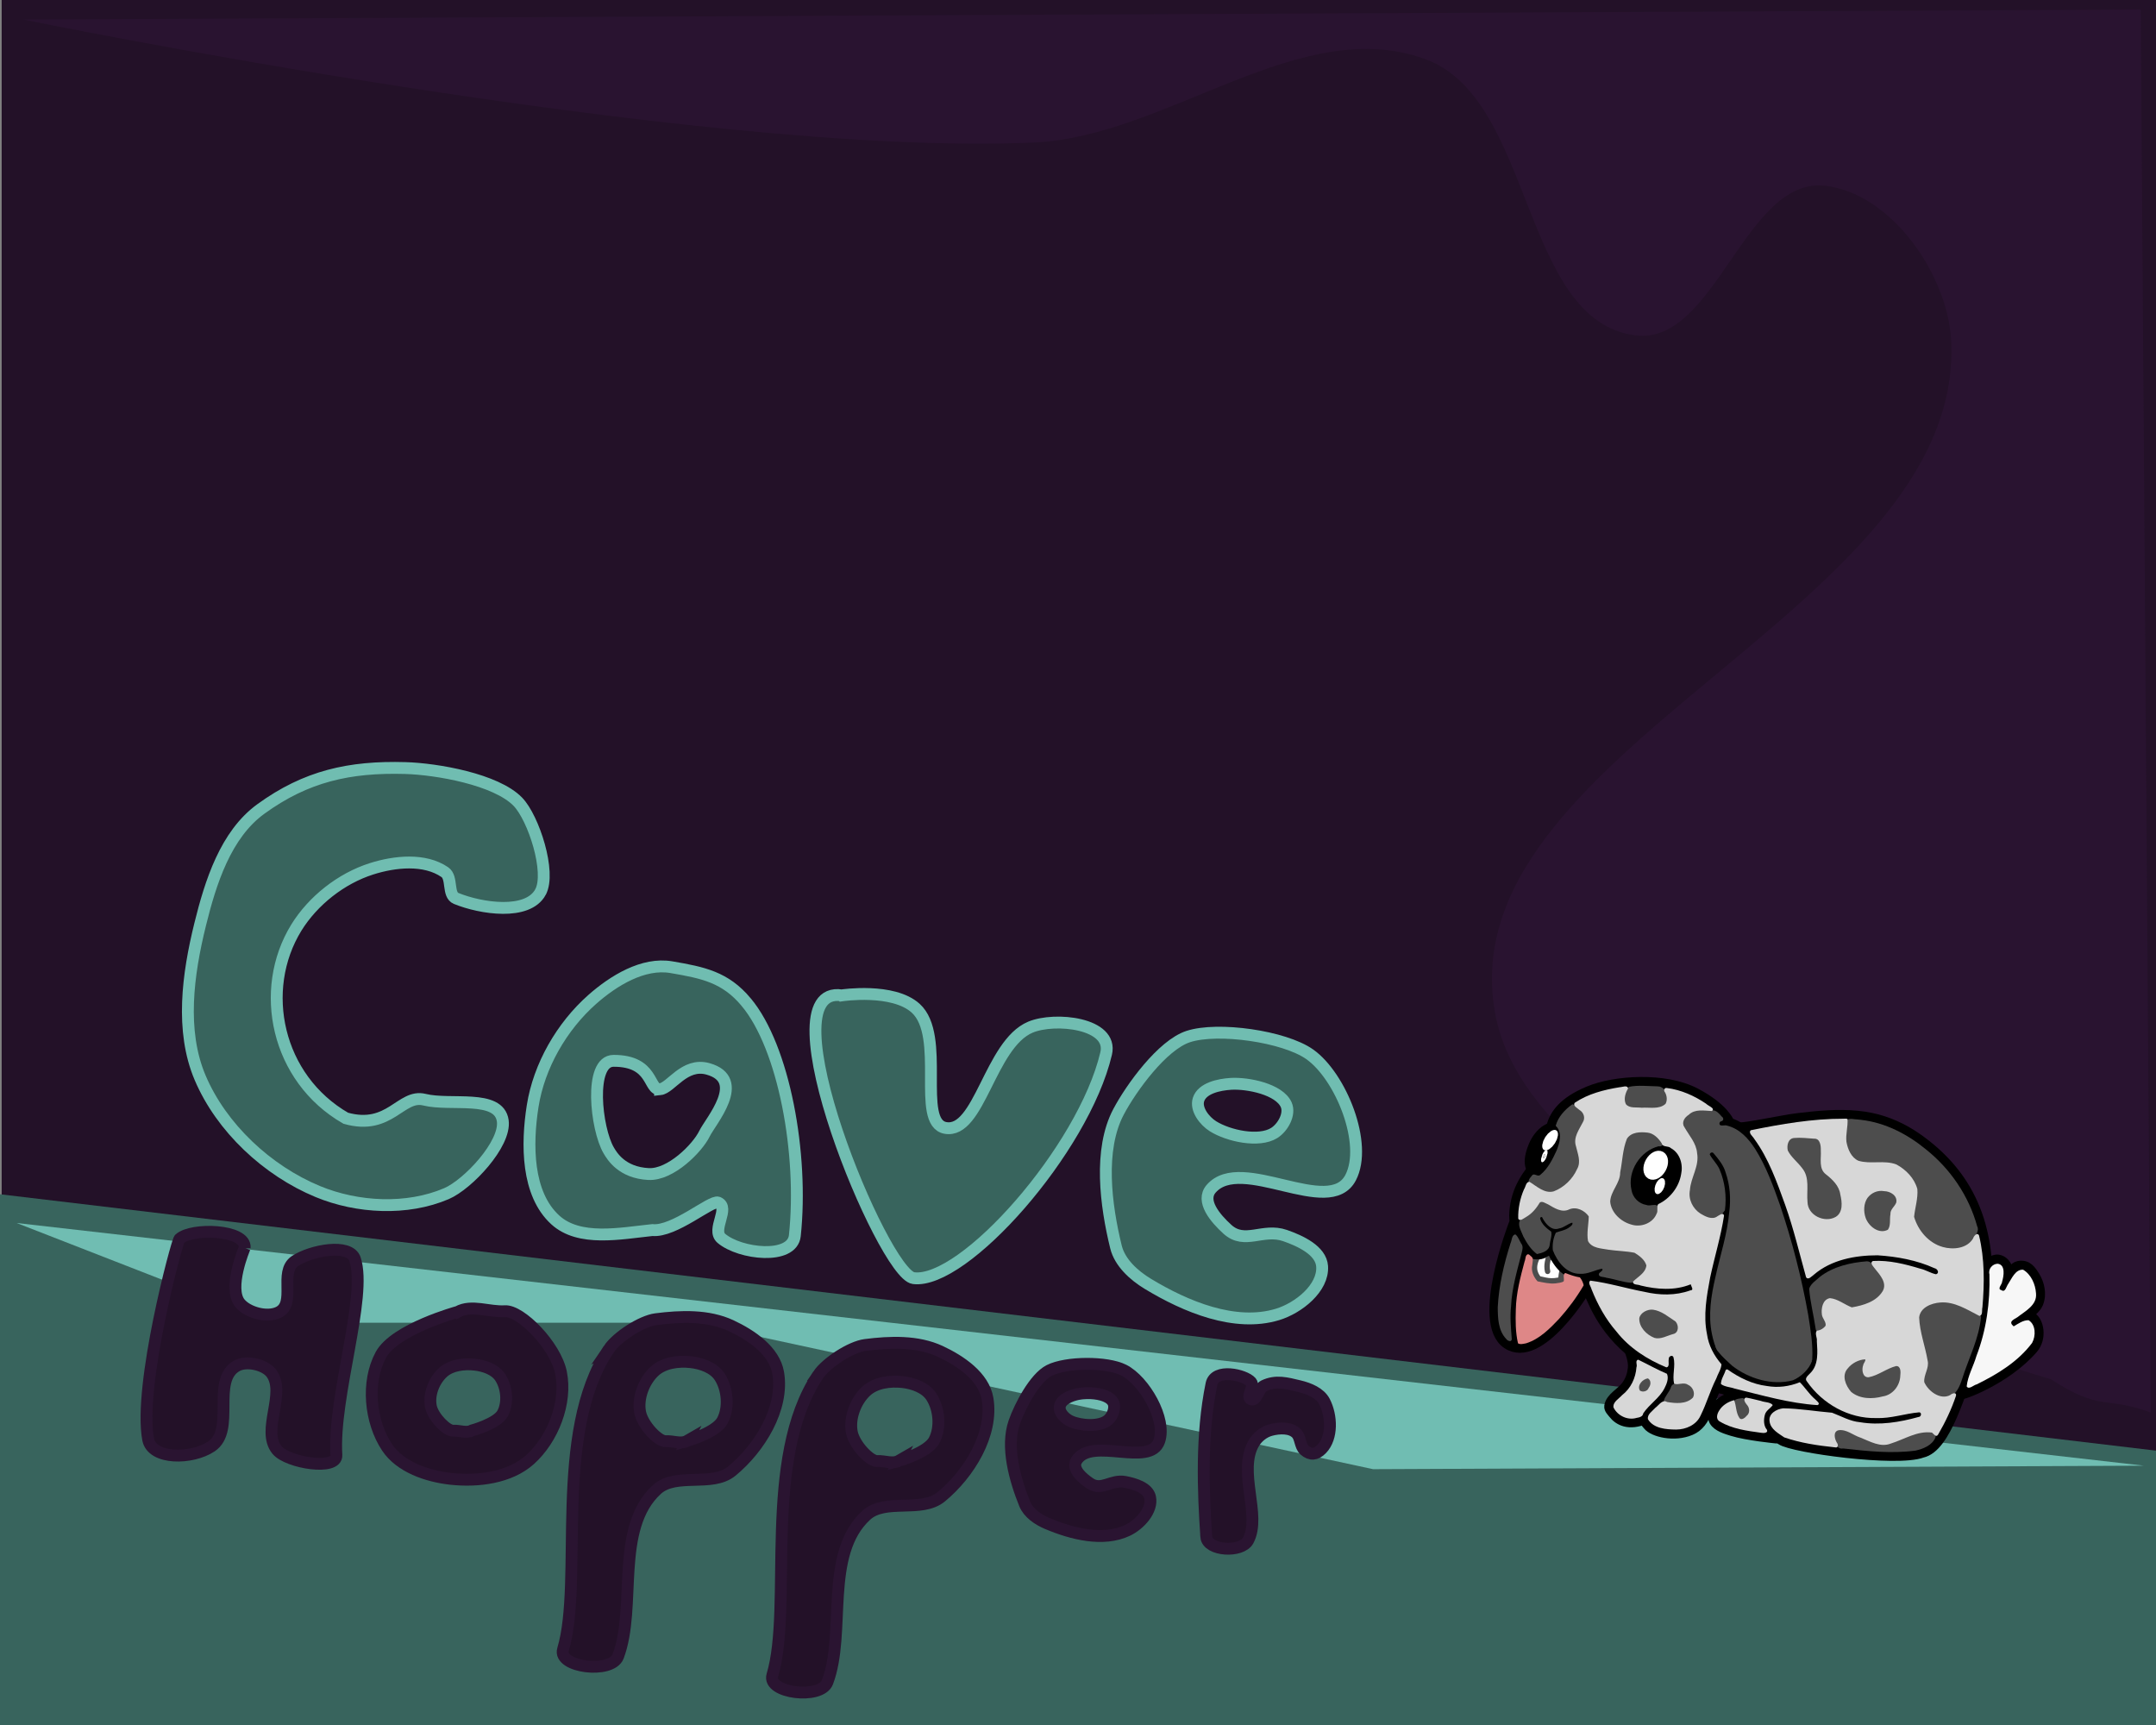 <?xml version="1.0" encoding="UTF-8" standalone="no"?>
<!-- Created with Inkscape (http://www.inkscape.org/) -->

<svg
   xmlns:dc="http://purl.org/dc/elements/1.1/"
   xmlns:cc="http://creativecommons.org/ns#"
   xmlns:rdf="http://www.w3.org/1999/02/22-rdf-syntax-ns#"
   xmlns:svg="http://www.w3.org/2000/svg"
   xmlns="http://www.w3.org/2000/svg"
   xmlns:xlink="http://www.w3.org/1999/xlink"
   xmlns:sodipodi="http://sodipodi.sourceforge.net/DTD/sodipodi-0.dtd"
   xmlns:inkscape="http://www.inkscape.org/namespaces/inkscape"
   width="800"
   height="640"
   id="svg8966"
   version="1.1"
   inkscape:version="0.48.5 r10040"
   sodipodi:docname="titlescreen.svg"
   inkscape:export-filename="/home/rhiannon/caveexplorer/lua-cave-gen/assets/titlescreen.png"
   inkscape:export-xdpi="90"
   inkscape:export-ydpi="90">
  <rect width="100%" height="100%" fill="#808080" stroke="none"/>
  <defs
     id="defs8968">
    <linearGradient
       inkscape:collect="always"
       id="linearGradient9747">
      <stop
         style="stop-color:#d45500;stop-opacity:1;"
         offset="0"
         id="stop9749" />
      <stop
         style="stop-color:#d45500;stop-opacity:0;"
         offset="1"
         id="stop9751" />
    </linearGradient>
    <radialGradient
       inkscape:collect="always"
       xlink:href="#linearGradient9747"
       id="radialGradient9753"
       cx="323.623"
       cy="217.548"
       fx="323.623"
       fy="217.548"
       r="38.407"
       gradientTransform="matrix(0.389,0.015,-0.015,0.386,200.902,128.872)"
       gradientUnits="userSpaceOnUse" />
  </defs>
  <sodipodi:namedview
     id="base"
     pagecolor="#ffffff"
     bordercolor="#666666"
     borderopacity="1.0"
     inkscape:pageopacity="0.0"
     inkscape:pageshadow="2"
     inkscape:zoom="0.81074219"
     inkscape:cx="463.75872"
     inkscape:cy="181.23739"
     inkscape:document-units="px"
     inkscape:current-layer="layer1"
     showgrid="false"
     inkscape:window-width="1278"
     inkscape:window-height="781"
     inkscape:window-x="0"
     inkscape:window-y="17"
     inkscape:window-maximized="0" />
  <g
     inkscape:label="Layer 1"
     inkscape:groupmode="layer"
     id="layer1"
     transform="translate(0,-412.362)">
    <rect
       style="fill:#231128;fill-opacity:1;fill-rule:evenodd;stroke:#000000;stroke-width:0;stroke-linecap:butt;stroke-linejoin:miter;stroke-miterlimit:4;stroke-opacity:1;stroke-dasharray:none"
       id="rect9199"
       width="804.201"
       height="645.088"
       x="0.617"
       y="411.591" />
    <path
       style="fill:#38645d;fill-opacity:1;fill-rule:nonzero;stroke:#72c0b4;stroke-width:0;stroke-linecap:round;stroke-linejoin:miter;stroke-miterlimit:4;stroke-opacity:0.961;stroke-dasharray:none"
       d="m 805.442,951.22 -809.143,-96.208 2.452,204.751 807.917,0 z"
       id="path9711"
       inkscape:connector-curvature="0"
       sodipodi:nodetypes="ccccc" />
    <path
       style="fill:#2a1431;fill-opacity:0.994;fill-rule:nonzero;stroke:#72c0b4;stroke-width:0;stroke-linecap:round;stroke-linejoin:miter;stroke-miterlimit:4;stroke-opacity:0.961;stroke-dasharray:none"
       d="m 8.634,7.246 c 0,0 249.175,51.154 374.965,45.637 49.544,-2.173 99.07,-48.138 145.546,-30.836 40.15,14.947 35.207,96.965 77.707,102.375 29.619,3.771 40.632,-58.821 70.306,-55.505 24.696,2.76 45.799,33.145 46.871,57.972 4.341,100.598 -188.929,151.692 -168.981,250.388 16.244,80.367 205.984,134.445 205.984,134.445 18.651,12.174 20.167,6.11 37.003,12.334 L 794.334,3.546 z"
       id="path9709"
       inkscape:connector-curvature="0"
       transform="translate(0,412.362)"
       sodipodi:nodetypes="csssssssccc" />
    <path
       style="fill:#72c0b4;fill-opacity:0.969;fill-rule:nonzero;stroke:#72c0b4;stroke-width:0;stroke-linecap:round;stroke-linejoin:miter;stroke-miterlimit:4;stroke-opacity:0.961;stroke-dasharray:none"
       d="m 6.167,453.751 789.4,90.041 -286.083,1.295 -251.696,-54.333 -156.647,0 z"
       id="path9715"
       inkscape:connector-curvature="0"
       transform="translate(0,412.362)"
       sodipodi:nodetypes="cccccc" />
    <path
       style="fill:#231128;fill-opacity:1;fill-rule:nonzero;stroke:#2a1431;stroke-width:4.4;stroke-linecap:butt;stroke-linejoin:miter;stroke-miterlimit:4;stroke-opacity:1;stroke-dasharray:none"
       d="m 90.793,875.297 c 0.581,-6.879 -19.716,-7.452 -24.188,-3.289 -0.936,0.871 -15.343,54.529 -11.635,74.38 1.427,7.641 16.304,7.443 23.482,2.603 9.007,-6.073 -0.19,-24.487 9.405,-29.875 3.666,-2.059 10.375,-0.445 12.774,2.653 5.724,7.393 -3.829,21.348 2.173,28.58 3.958,4.77 22.377,7.707 22.014,1.875 -1.353,-21.73 11.513,-58.808 6.906,-72.703 -1.998,-6.028 -16.406,-3.205 -22.232,0.7 -6.113,4.098 0.587,15.806 -6.197,19.058 -4.306,2.064 -11.411,0.027 -14.241,-3.381 -4.664,-5.618 1.74,-20.601 1.74,-20.601 z"
       id="path9823"
       inkscape:connector-curvature="0"
       sodipodi:nodetypes="sssssssssssss" />
    <path
       style="fill:#231128;fill-opacity:1;fill-rule:nonzero;stroke:#2a1431;stroke-width:4.4;stroke-linecap:butt;stroke-linejoin:miter;stroke-miterlimit:4;stroke-opacity:1;stroke-dasharray:none"
       d="m 169.83,899.092 c 0,0 -23.313,6.373 -28.501,15.943 -5.467,10.085 -4.062,24.799 2.313,34.337 4.86,7.271 14.822,10.667 23.514,11.642 10.05,1.127 21.974,-0.343 29.495,-7.104 8.496,-7.637 13.771,-21.079 11.517,-32.278 -2.03,-10.085 -14.977,-23.171 -20.808,-22.79 -5.869,0.384 -12.402,-2.617 -17.529,0.25 z"
       id="path9825"
       inkscape:connector-curvature="0"
       sodipodi:nodetypes="ssssssss" />
    <path
       style="fill:#38645d;fill-opacity:1;fill-rule:nonzero;stroke:#2a1431;stroke-width:4.4;stroke-linecap:butt;stroke-linejoin:miter;stroke-miterlimit:4;stroke-opacity:1;stroke-dasharray:none"
       d="m 175.144,943.077 c 0,0 9.274,-2.504 11.335,-6.275 2.172,-3.973 1.608,-9.774 -0.931,-13.535 -1.936,-2.868 -5.901,-4.209 -9.359,-4.596 -3.999,-0.448 -8.743,0.128 -11.733,2.791 -3.378,3.007 -5.472,8.304 -4.572,12.719 0.811,3.976 5.966,9.138 8.286,8.989 2.335,-0.149 4.935,1.036 6.974,-0.093 z"
       id="path9825-0"
       inkscape:connector-curvature="0"
       sodipodi:nodetypes="ssssssss" />
    <path
       style="fill:#231128;fill-opacity:1;fill-rule:nonzero;stroke:#2a1431;stroke-width:4.4;stroke-linecap:butt;stroke-linejoin:miter;stroke-miterlimit:4;stroke-opacity:1;stroke-dasharray:none"
       d="m 225.886,912.942 c -20.895,31.112 -9.333,85.916 -16.97,111.39 -2.008,6.697 17.954,9.125 20.43,2.591 6.98,-18.423 -1.353,-47.526 14.388,-61.926 7.114,-6.508 20.419,-0.748 27.849,-6.879 10.275,-8.478 19.427,-23.181 17.161,-36.426 -1.405,-8.214 -10.069,-14.028 -17.502,-17.498 -8.471,-3.955 -18.622,-3.575 -27.882,-2.387 -5.365,0.689 -14.417,6.583 -17.475,11.136 z"
       id="path9845"
       inkscape:connector-curvature="0"
       sodipodi:nodetypes="sssssssss" />
    <path
       style="fill:#38645d;fill-opacity:1;fill-rule:nonzero;stroke:#2a1431;stroke-width:4.4;stroke-linecap:butt;stroke-linejoin:miter;stroke-miterlimit:4;stroke-opacity:1;stroke-dasharray:none"
       d="m 255.032,946.927 c 0,0 10.668,-3.031 13.052,-7.547 2.512,-4.759 1.887,-11.69 -1.016,-16.177 -2.214,-3.42 -6.765,-5.009 -10.738,-5.457 -4.594,-0.519 -10.049,0.188 -13.496,3.383 -3.894,3.609 -6.323,9.949 -5.305,15.223 0.916,4.749 6.821,10.9 9.488,10.714 2.684,-0.188 5.668,1.218 8.016,-0.139 z"
       id="path9825-0-8"
       inkscape:connector-curvature="0"
       sodipodi:nodetypes="ssssssss" />
    <path
       style="fill:#231128;fill-opacity:1;fill-rule:nonzero;stroke:#2a1431;stroke-width:4.4;stroke-linecap:butt;stroke-linejoin:miter;stroke-miterlimit:4;stroke-opacity:1;stroke-dasharray:none"
       d="m 303.563,922.508 c -20.895,31.112 -9.333,85.915 -16.97,111.389 -2.008,6.697 17.954,9.125 20.43,2.591 6.98,-18.423 -1.353,-47.526 14.388,-61.926 7.114,-6.508 20.419,-0.748 27.849,-6.879 10.275,-8.478 19.427,-23.181 17.161,-36.426 -1.405,-8.214 -10.069,-14.028 -17.502,-17.498 -8.471,-3.955 -18.622,-3.575 -27.882,-2.387 -5.365,0.689 -14.417,6.583 -17.475,11.136 z"
       id="path9845-4"
       inkscape:connector-curvature="0"
       sodipodi:nodetypes="sssssssss" />
    <path
       style="fill:#38645d;fill-opacity:1;fill-rule:nonzero;stroke:#2a1431;stroke-width:4.4;stroke-linecap:butt;stroke-linejoin:miter;stroke-miterlimit:4;stroke-opacity:1;stroke-dasharray:none"
       d="m 333.581,954.312 c 0,0 10.668,-3.031 13.052,-7.547 2.512,-4.759 1.887,-11.69 -1.016,-16.177 -2.214,-3.42 -6.765,-5.009 -10.738,-5.457 -4.594,-0.519 -10.049,0.188 -13.496,3.383 -3.894,3.609 -6.323,9.949 -5.305,15.223 0.916,4.749 6.821,10.9 9.488,10.714 2.684,-0.188 5.668,1.218 8.016,-0.139 z"
       id="path9825-0-8-6"
       inkscape:connector-curvature="0"
       sodipodi:nodetypes="ssssssss" />
    <path
       style="fill:#231128;fill-opacity:1;fill-rule:nonzero;stroke:#2a1431;stroke-width:4.4;stroke-linecap:butt;stroke-linejoin:miter;stroke-miterlimit:4;stroke-opacity:1;stroke-dasharray:none"
       d="M 403.188 506 C 397.851 506.02 392.505 506.855 389.375 508.438 C 383.883 511.215 378.409 521.813 376.375 527.625 C 373.167 536.792 376.6 549.002 380.25 558 C 381.629 561.4 385.185 563.791 388.562 565.219 C 397.75 569.103 409.366 572.068 418.375 567.781 C 422.845 565.655 427.791 560.341 426.75 555.5 C 425.989 551.962 421.021 550.491 417.469 549.812 C 412.266 548.819 408.83 553.305 404.438 550.344 C 401.397 548.294 397.537 544.881 399.5 541.781 C 405.113 532.917 426.734 544.575 430.156 534.656 C 432.957 526.54 424.618 512.232 416.969 508.344 C 413.842 506.755 408.524 505.98 403.188 506 z M 403.281 516.875 C 406.97 516.803 411.362 517.638 412.906 520.062 C 414.153 522.019 412.944 525.297 411.188 526.812 C 408.101 529.476 401.107 528.982 397.375 527.344 C 395.273 526.421 392.874 524.11 393.25 521.844 C 393.694 519.169 397.286 517.778 399.938 517.219 C 400.875 517.021 402.052 516.899 403.281 516.875 z "
       transform="translate(0,412.362)"
       id="path9886" />
    <path
       style="fill:#231128;fill-opacity:1;fill-rule:nonzero;stroke:#2a1431;stroke-width:4.4;stroke-linecap:butt;stroke-linejoin:miter;stroke-miterlimit:4;stroke-opacity:1;stroke-dasharray:none"
       d="m 447.604,982.6 c 0.475,5.193 13.011,5.902 15.508,1.328 5.068,-9.282 -4.017,-25.646 2.117,-36.137 1.338,-2.288 3.724,-4.177 6.274,-4.862 3.138,-0.842 7.436,-1.067 9.651,1.317 1.455,1.566 1.278,4.737 2.892,6.137 2.239,1.942 4.314,1.692 6.384,-0.435 4.085,-4.198 3.722,-12.381 1.017,-17.581 -1.679,-3.228 -5.75,-4.856 -9.275,-5.702 -4.796,-1.15 -8.705,-2.258 -13.168,-0.146 -2.086,0.987 -2.689,5.865 -4.82,4.986 -1.955,-0.807 1.444,-4.772 0.058,-6.375 -2.342,-2.708 -13.48,-5.238 -14.706,0.704 -3.914,18.978 -3.085,39.815 -1.93,56.765 z"
       id="path9890"
       inkscape:connector-curvature="0"
       sodipodi:nodetypes="cssssssssssssc" />
    <path
       style="fill:#38645d;fill-opacity:1;fill-rule:nonzero;stroke:#70bdb1;stroke-width:4.4;stroke-linecap:butt;stroke-linejoin:miter;stroke-miterlimit:4;stroke-opacity:1;stroke-dasharray:none"
       d="m 200.558,743.327 c 3.968,-7.333 -2.582,-27.496 -8.392,-33.496 -8.084,-8.347 -30.129,-12.177 -41.758,-12.51 -20.748,-0.594 -36.834,3.005 -53.607,15.176 -13.099,9.505 -18.684,27.236 -22.553,42.922 -4.533,18.378 -7.396,39.35 0.009,56.789 7.906,18.617 24.942,34.49 43.674,42.24 14.699,6.081 33.109,7.033 47.721,0.776 7.976,-3.415 22.109,-18.471 20.899,-27.043 -1.405,-9.951 -19.306,-5.387 -29.087,-7.825 -8.74,-2.178 -12.778,11.516 -29.161,6.887 -25.665,-14.742 -32.578,-47.593 -18.34,-70.728 6.202,-10.015 16.612,-18.214 27.859,-21.803 8.657,-2.763 19.774,-3.923 27.251,1.242 2.911,2.011 0.905,8.396 4.182,9.735 9.241,3.777 26.566,6.392 31.304,-2.363 z"
       id="path9892"
       inkscape:connector-curvature="0"
       sodipodi:nodetypes="ssssssssssccssss" />
    <path
       style="fill:#38645d;fill-opacity:1;fill-rule:nonzero;stroke:#70bdb1;stroke-width:4.4;stroke-linecap:butt;stroke-linejoin:miter;stroke-miterlimit:4;stroke-opacity:1;stroke-dasharray:none"
       d="m 276.864,784.146 c -7.733,-9.235 -15.856,-10.905 -27.746,-12.942 -10.429,-1.787 -21.456,4.978 -29.369,11.971 -11.328,10.011 -19.746,24.641 -22.1,39.552 -2.239,14.179 -2.239,32.57 8.405,42.251 8.92,8.113 24.014,5.019 36.015,3.756 8.066,0.819 21.795,-11.147 24.373,-10.214 4.557,1.952 -2.549,10.079 1.227,13.285 6.925,5.88 26.302,8.022 27.259,-0.989 3.212,-30.248 -4.002,-69.877 -18.064,-86.67 z"
       id="path9894"
       inkscape:connector-curvature="0"
       sodipodi:nodetypes="sssssccsss" />
    <path
       style="fill:#231128;fill-opacity:1;fill-rule:nonzero;stroke:#70bdb1;stroke-width:4.4;stroke-linecap:butt;stroke-linejoin:miter;stroke-miterlimit:4;stroke-opacity:1;stroke-dasharray:none"
       d="m 244.908,816.487 c -4.366,0.452 -2.243,-10.577 -17.241,-10.544 -9.255,0.02 -6.495,25.25 -1.803,33.231 1.263,2.149 4.884,8.263 14.78,8.775 8.228,0.426 18.183,-9.667 20.757,-14.978 2.255,-4.652 15.872,-19.961 1.298,-24.041 -8.788,-2.46 -13.761,7.141 -17.791,7.558 z"
       id="path9896"
       inkscape:connector-curvature="0"
       sodipodi:nodetypes="sssssss" />
    <path
       style="fill:#38645d;fill-opacity:1;fill-rule:nonzero;stroke:#70bdb1;stroke-width:4.4;stroke-linecap:butt;stroke-linejoin:miter;stroke-miterlimit:4;stroke-opacity:1;stroke-dasharray:none"
       d="m 312.346,781.659 c -29.239,-4.341 15.393,103.459 26.631,104.909 18.602,2.401 63.057,-47.669 71.465,-83.333 2.665,-11.304 -18.99,-13.604 -28.094,-9.78 -15.061,6.326 -18.919,39.745 -31.578,37.376 -10.877,-2.036 0.319,-34.135 -10.994,-44.398 -8.409,-7.628 -27.43,-4.774 -27.43,-4.774 z"
       id="path9898"
       inkscape:connector-curvature="0"
       sodipodi:nodetypes="sssssss" />
    <path
       style="fill:#38645d;fill-opacity:1;fill-rule:nonzero;stroke:#70bdb1;stroke-width:4.4;stroke-linecap:butt;stroke-linejoin:miter;stroke-miterlimit:4;stroke-opacity:1;stroke-dasharray:none"
       d="m 501.15,849.301 c 6.523,-12.462 -3.623,-37.636 -15.176,-45.785 -9.445,-6.662 -34.1,-10.179 -45.082,-6.572 -9.634,3.165 -21.131,19.005 -25.848,27.921 -7.441,14.063 -4.746,34.688 -0.951,50.141 1.434,5.838 6.665,10.557 11.836,13.687 14.065,8.516 32.322,16.115 48.059,11.359 7.808,-2.36 17.13,-9.767 16.595,-17.857 -0.391,-5.913 -8.111,-9.458 -13.748,-11.417 -8.254,-2.869 -14.937,3.524 -21.395,-2.335 -4.471,-4.056 -9.976,-10.494 -6.027,-15.037 11.294,-12.991 43.766,11.124 51.738,-4.106 z"
       id="path9886-1"
       inkscape:connector-curvature="0"
       sodipodi:nodetypes="ssssssssssss" />
    <path
       style="fill:#231128;fill-opacity:1;fill-rule:nonzero;stroke:#70bdb1;stroke-width:4.4;stroke-linecap:butt;stroke-linejoin:miter;stroke-miterlimit:4;stroke-opacity:1;stroke-dasharray:none"
       d="m 477.248,822.214 c -2.585,-5.733 -14.164,-8.098 -20.474,-7.727 -4.462,0.262 -10.686,1.591 -12.054,5.814 -1.159,3.578 2.187,7.935 5.397,9.938 5.698,3.556 17.014,6.04 22.693,2.476 3.232,-2.028 6.003,-7.031 4.438,-10.502 z"
       id="path9888-4"
       inkscape:connector-curvature="0"
       sodipodi:nodetypes="ssssss" />
    <g
       id="g10118"
       transform="matrix(0.647,0.074,-0.074,0.647,493.658,-163.808)">
      <path
         sodipodi:nodetypes="cssssssc"
         inkscape:connector-curvature="0"
         id="path9922"
         d="m 398.287,1488.358 c 0,0 -3.924,-7.401 -20.578,-13.833 -18.041,-6.968 -46.116,-1.973 -60.202,5.962 -27.074,15.251 -14.733,29.128 -22.133,40.32 -7.247,10.96 -12.191,19.379 -11.712,32.51 0.365,10.003 8.284,23.53 22.09,27.123 23.522,6.121 34.556,4.939 51.735,7.479 13.552,2.004 22.764,0.702 31.477,-4.156"
         style="fill:#ffffff;fill-opacity:0;fill-rule:nonzero;stroke:#000000;stroke-width:6.755;stroke-linecap:butt;stroke-linejoin:miter;stroke-miterlimit:4;stroke-opacity:1;stroke-dasharray:none" />
      <path
         sodipodi:nodetypes="ssss"
         inkscape:connector-curvature="0"
         id="path9924"
         d="m 301.788,1504.756 c 3.752,6.808 -5.817,25.352 -7.941,24.725 -3.753,-1.107 -6.594,-4.563 -3.622,-14.99 2.351,-8.247 9.385,-13.687 11.563,-9.735 z"
         style="fill:#000000;fill-opacity:1;fill-rule:nonzero;stroke:#000000;stroke-width:6.755;stroke-linecap:butt;stroke-linejoin:miter;stroke-miterlimit:4;stroke-opacity:1;stroke-dasharray:none" />
      <path
         inkscape:transform-center-x="4.2740892"
         transform="matrix(0.375,0.183,-0.357,0.732,600.592,656.529)"
         d="m 250.388,1104.543 c 0,2.299 -1.726,4.163 -3.854,4.163 -2.129,0 -3.854,-1.864 -3.854,-4.163 0,-2.299 1.726,-4.163 3.854,-4.163 2.129,0 3.854,1.864 3.854,4.163 z"
         sodipodi:ry="4.1628523"
         sodipodi:rx="3.8544929"
         sodipodi:cy="1104.5435"
         sodipodi:cx="246.53337"
         id="path9926"
         style="fill:#ffffff;fill-opacity:1;fill-rule:nonzero;stroke:#ffffff;stroke-width:7.897;stroke-linecap:butt;stroke-linejoin:miter;stroke-miterlimit:4;stroke-opacity:1;stroke-dasharray:none"
         sodipodi:type="arc" />
      <path
         inkscape:transform-center-y="4.5338237e-05"
         inkscape:transform-center-x="1.0969"
         transform="matrix(0.096,0.071,-0.092,0.282,374.429,1190.586)"
         d="m 250.388,1104.543 c 0,2.299 -1.726,4.163 -3.854,4.163 -2.129,0 -3.854,-1.864 -3.854,-4.163 0,-2.299 1.726,-4.163 3.854,-4.163 2.129,0 3.854,1.864 3.854,4.163 z"
         sodipodi:ry="4.1628523"
         sodipodi:rx="3.8544929"
         sodipodi:cy="1104.5435"
         sodipodi:cx="246.53337"
         id="path9926-1"
         style="fill:#ffffff;fill-opacity:1;fill-rule:nonzero;stroke:#ffffff;stroke-width:16.733;stroke-linecap:butt;stroke-linejoin:miter;stroke-miterlimit:4;stroke-opacity:1;stroke-dasharray:none"
         sodipodi:type="arc" />
      <path
         inkscape:connector-curvature="0"
         id="path9946"
         d="m 372.485,1528.567 c -3.773,8.674 -11.963,13.408 -18.291,10.574 -6.329,-2.834 -8.4,-12.162 -4.627,-20.836 3.773,-8.674 11.963,-13.408 18.291,-10.574 6.329,2.834 8.4,12.162 4.627,20.836 z"
         style="fill:#000000;fill-opacity:1;fill-rule:nonzero;stroke:#000000;stroke-width:4.606;stroke-linecap:butt;stroke-linejoin:miter;stroke-miterlimit:4;stroke-opacity:1" />
      <path
         transform="matrix(0.684,0.295,-0.29,0.695,536.796,674.265)"
         d="m 222.636,1121.195 c 0,4.683 -2.485,8.48 -5.55,8.48 -3.065,0 -5.55,-3.796 -5.55,-8.48 0,-4.683 2.485,-8.48 5.55,-8.48 3.065,0 5.55,3.796 5.55,8.48 z"
         sodipodi:ry="8.4798841"
         sodipodi:rx="5.5504699"
         sodipodi:cy="1121.1949"
         sodipodi:cx="217.08504"
         id="path9949"
         style="fill:#ffffff;fill-opacity:1;fill-rule:nonzero;stroke:#ffffff;stroke-width:6.149;stroke-linecap:butt;stroke-linejoin:miter;stroke-miterlimit:4;stroke-opacity:1;stroke-dasharray:none"
         sodipodi:type="arc" />
      <path
         inkscape:transform-center-y="1.2063564"
         inkscape:transform-center-x="3.7679642"
         transform="matrix(0.374,0.03,-0.141,0.645,427.347,809.255)"
         d="m 250.388,1104.543 c 0,2.299 -1.726,4.163 -3.854,4.163 -2.129,0 -3.854,-1.864 -3.854,-4.163 0,-2.299 1.726,-4.163 3.854,-4.163 2.129,0 3.854,1.864 3.854,4.163 z"
         sodipodi:ry="4.1628523"
         sodipodi:rx="3.8544929"
         sodipodi:cy="1104.5435"
         sodipodi:cx="246.53337"
         id="path9926-1-4"
         style="fill:#ffffff;fill-opacity:1;fill-rule:nonzero;stroke:#ffffff;stroke-width:6.197;stroke-linecap:butt;stroke-linejoin:miter;stroke-miterlimit:4;stroke-opacity:1;stroke-dasharray:none"
         sodipodi:type="arc" />
      <path
         sodipodi:nodetypes="cccccc"
         inkscape:connector-curvature="0"
         id="path9973"
         d="m 298.658,1576.3 c -2.64,6.333 -1.165,10.562 2.293,13.777 3.621,0.205 7.295,1.529 13.759,-1.172 -0.502,-4.519 0.293,-6.54 1.147,-9.673 -3.215,-2.428 -8.525,-0.665 -9.58,-7.411 -1.661,2.306 -4.798,4.494 -7.619,4.48 z"
         style="fill:#ffffff;fill-opacity:1;fill-rule:nonzero;stroke:#4d4d4d;stroke-width:4.606;stroke-linecap:round;stroke-linejoin:miter;stroke-miterlimit:4;stroke-opacity:1;stroke-dasharray:none" />
      <path
         sodipodi:nodetypes="cc"
         inkscape:connector-curvature="0"
         id="path9975"
         d="m 305.584,1574.723 c -0.066,2.513 -1.178,6.116 0.218,9.889"
         style="fill:#ffffff;fill-opacity:1;fill-rule:nonzero;stroke:#4d4d4d;stroke-width:3.07;stroke-linecap:round;stroke-linejoin:miter;stroke-miterlimit:4;stroke-opacity:1;stroke-dasharray:none" />
      <path
         sodipodi:nodetypes="ccc"
         inkscape:connector-curvature="0"
         id="path9969"
         d="m 293.794,1573.846 c 2.152,4.159 7.749,2.546 12.263,-1.564 l 0.436,-10.466"
         style="fill:#ffffff;fill-opacity:0;fill-rule:nonzero;stroke:#000000;stroke-width:4.606;stroke-linecap:round;stroke-linejoin:miter;stroke-miterlimit:4;stroke-opacity:1;stroke-dasharray:none" />
      <path
         sodipodi:nodetypes="cc"
         inkscape:connector-curvature="0"
         id="path9971"
         d="m 306.201,1572.256 c 10.401,18.584 22.316,12.475 29.911,8.017"
         style="fill:#ffffff;fill-opacity:1;fill-rule:nonzero;stroke:#000000;stroke-width:4.606;stroke-linecap:round;stroke-linejoin:miter;stroke-miterlimit:4;stroke-opacity:1;stroke-dasharray:none" />
      <path
         sodipodi:nodetypes="ccc"
         transform="translate(0,412.362)"
         inkscape:connector-curvature="0"
         id="path9977"
         d="m 298.719,1142.589 c 1.392,3.134 3.948,4.68 7.413,6.323 4.282,-0.418 8.397,-2.776 10.03,-5.233"
         style="fill:#ffffff;fill-opacity:1;fill-rule:nonzero;stroke:#000000;stroke-width:4.606;stroke-linecap:round;stroke-linejoin:miter;stroke-miterlimit:4;stroke-opacity:1;stroke-dasharray:none" />
      <path
         sodipodi:nodetypes="csc"
         transform="translate(0,412.362)"
         inkscape:connector-curvature="0"
         id="path9981"
         d="m 283.999,1147.868 c 0,0 -15.116,57.743 3.7,67.531 19.539,10.164 40.532,-36.087 40.532,-36.087"
         style="fill:#ffffff;fill-opacity:0;fill-rule:nonzero;stroke:#000000;stroke-width:6.755;stroke-linecap:round;stroke-linejoin:miter;stroke-miterlimit:4;stroke-opacity:1;stroke-dasharray:none" />
      <path
         sodipodi:nodetypes="cc"
         transform="translate(0,412.362)"
         inkscape:connector-curvature="0"
         id="path9983"
         d="m 291.708,1160.202 c -1.801,16.534 -6.806,29.596 0.617,56.121"
         style="fill:#ffffff;fill-opacity:0;fill-rule:nonzero;stroke:#000000;stroke-width:6.755;stroke-linecap:round;stroke-linejoin:miter;stroke-miterlimit:4;stroke-opacity:1;stroke-dasharray:none" />
      <path
         sodipodi:nodetypes="cssccsscccsccscc"
         inkscape:connector-curvature="0"
         id="path9985"
         transform="translate(0,412.362)"
         d="m 326.179,1172.998 c 5.03,7.337 10.185,22.385 27.665,35.658 15.315,11.629 34.779,14.387 53.75,17.531 24.512,4.063 53.524,8.536 82.75,5.031 -12.037,0.832 -24.356,1.569 -39.824,1.257 -5.527,0.413 -13.972,4.32 -10.411,12.458 1.398,3.196 4.06,4.417 8.933,7.082 6.922,3.787 66.833,5.101 80.364,-1.873 12.954,-4.438 17.668,-36.93 22.876,-58.018 0.008,-0.033 0.023,-0.061 0.031,-0.094 3.626,-10.668 3.943,-22.836 3.344,-34.031 -2.151,-40.159 -17.856,-67.647 -50.031,-84.906 -8.189,-4.393 -17.401,-7.356 -26.656,-8.188 -2.592,-0.233 -5.212,-0.316 -7.812,-0.281 -11.27,0.151 -22.562,2.579 -33.531,5.188 -8.26,1.964 -28.506,8.86 -32.562,9.031"
         style="fill:#ffffff;fill-opacity:0;fill-rule:nonzero;stroke:#000000;stroke-width:6.755;stroke-linecap:round;stroke-linejoin:miter;stroke-miterlimit:4;stroke-opacity:1;stroke-dasharray:none" />
      <path
         sodipodi:nodetypes="cssssssc"
         inkscape:connector-curvature="0"
         id="path9989"
         d="m 381.575,1625.815 c 0,0 0.892,6.965 0.872,11.467 -0.018,3.946 -1.908,7.821 -3.925,11.465 -2.402,4.34 -8.17,7.748 -8.286,12.448 -0.034,1.368 1.538,2.501 2.617,3.603 3.276,3.35 15.198,4.968 23.985,0 8.755,-4.95 7.97,-16.701 10.902,-23.912 1.598,-3.931 4.616,-15.431 4.616,-15.431"
         style="fill:#ffffff;fill-opacity:1;fill-rule:nonzero;stroke:#000000;stroke-width:6.755;stroke-linecap:round;stroke-linejoin:miter;stroke-miterlimit:4;stroke-opacity:1;stroke-dasharray:none" />
      <path
         sodipodi:nodetypes="cssssc"
         inkscape:connector-curvature="0"
         id="path9989-3"
         d="m 357.628,1623.645 c 0,0 3.253,5.731 3.233,10.233 -0.018,3.946 -0.6,6.949 -2.617,10.593 -2.402,4.34 -8.17,7.748 -8.286,12.448 -0.034,1.368 1.538,2.501 2.617,3.603 3.276,3.35 9.092,5.841 17.88,0.872"
         style="fill:#ffffff;fill-opacity:0;fill-rule:nonzero;stroke:#000000;stroke-width:6.755;stroke-linecap:round;stroke-linejoin:miter;stroke-miterlimit:4;stroke-opacity:1;stroke-dasharray:none" />
      <path
         sodipodi:nodetypes="cssssssc"
         inkscape:connector-curvature="0"
         id="path10011"
         d="m 525.094,1641.637 c 0,0 -14.27,5.251 -21.75,6.167 -6.271,0.768 -12.833,0.987 -18.944,-0.617 -7.526,-1.975 -14.698,-5.838 -20.698,-10.793 -4.351,-3.593 -7.98,-8.223 -10.524,-13.259 -4.033,-7.984 -8.442,-17.071 -7.016,-25.902 5.086,-31.488 24.116,-36.902 36.835,-40.087 20.899,-5.234 42.448,2.467 42.448,2.467"
         style="fill:#ffffff;fill-opacity:1;fill-rule:nonzero;stroke:#000000;stroke-width:6.755;stroke-linecap:round;stroke-linejoin:miter;stroke-miterlimit:4;stroke-opacity:1;stroke-dasharray:none" />
      <path
         sodipodi:nodetypes="cssssc"
         inkscape:connector-curvature="0"
         id="path9979"
         d="m 394.677,1489.618 c 1.244,-0.961 8.826,-1.241 17.426,6.673 22.208,20.438 54.016,111.844 50.152,123.157 -8.267,24.199 -48.925,14.537 -57.823,-2.828 -16.21,-31.635 10.321,-72.159 -6.779,-101.644 -1.612,-2.78 -6.375,-7.118 -6.375,-7.118"
         style="fill:#ffffff;fill-opacity:1;fill-rule:nonzero;stroke:#000000;stroke-width:6.755;stroke-linecap:round;stroke-linejoin:miter;stroke-miterlimit:4;stroke-opacity:1;stroke-dasharray:none" />
      <path
         sodipodi:nodetypes="csssc"
         transform="translate(0,412.362)"
         inkscape:connector-curvature="0"
         id="path10014"
         d="m 425.228,1229.275 c -4.493,1.247 -11.434,4.096 -13.711,7.852 -1.308,2.159 -3.062,6.26 -1.324,8.687 2.012,2.809 7.089,3.675 10.484,4.317 8.688,1.643 25.211,1.346 25.211,1.346"
         style="fill:#000000;fill-opacity:0;fill-rule:nonzero;stroke:#000000;stroke-width:6.755;stroke-linecap:round;stroke-linejoin:miter;stroke-miterlimit:4;stroke-opacity:1;stroke-dasharray:none" />
      <path
         sodipodi:nodetypes="csscssscssc"
         inkscape:connector-curvature="0"
         id="path10020"
         d="m 547.592,1626.805 c -0.62,1.407 24.271,-10.769 37.512,-30.064 4.513,-6.576 1.328,-15.47 -2.501,-17.101 -3.828,-1.631 -10.837,4.965 -10.837,4.965 0,0 11.827,-8.354 13.337,-13.791 1.51,-5.436 -0.742,-10.995 -3.334,-14.342 -2.592,-3.347 -4.997,-6.275 -9.447,-4.965 -4.451,1.311 -8.336,14.894 -8.336,14.894 0,0 3.274,-8.732 1.667,-12.688 -0.887,-2.184 -2.886,-4.307 -5.557,-4.413 -2.672,-0.106 -5.557,3.31 -5.557,3.31"
         style="fill:#000000;fill-opacity:0;fill-rule:nonzero;stroke:#000000;stroke-width:6.755;stroke-linecap:round;stroke-linejoin:miter;stroke-miterlimit:4;stroke-opacity:1;stroke-dasharray:none" />
      <path
         transform="translate(0,412.362)"
         inkscape:connector-curvature="0"
         id="path10024"
         d="m 389.554,1070.868 c -0.662,3.868 -1.149,8.064 -0.041,11.87 3.916,2.568 10.052,0.356 13.26,4.388 1.771,2.288 3.604,6.598 0.531,8.735 -1.643,1.552 -4.005,1.139 -5.914,1.785 -0.333,1.948 2.075,3.307 2.639,5.082 7.166,13.259 5.919,28.926 4.165,43.375 -1.576,15.407 -4.946,31.164 -1.68,46.569 1.54,7.018 4.57,14.082 10.684,18.275 9.565,6.91 22.283,10.481 33.906,7.386 6.344,-1.778 12.586,-6.778 13.382,-13.641 -1.087,-13.153 -5.518,-25.744 -9.49,-38.257 -8.352,-23.99 -17.635,-47.94 -31.244,-69.484 -4.87,-7.36 -10.841,-15.343 -19.815,-17.607 -2.189,-0.613 -5.169,0.557 -6.923,-1.077 -1.017,-1.532 1.103,-2.468 1.336,-3.707 -1.046,-1.67 -3.06,-2.741 -4.593,-3.884 l -0.204,0.191 z"
         style="fill:#000000;fill-opacity:0;fill-rule:nonzero;stroke:#502d16;stroke-width:0;stroke-linecap:round;stroke-linejoin:miter;stroke-miterlimit:4;stroke-opacity:1;stroke-dasharray:none" />
      <path
         transform="translate(0,412.362)"
         inkscape:connector-curvature="0"
         id="path10034"
         d="m 383.038,1070.237 c -4.202,0.054 -8.113,2.775 -10.18,6.33 -1.184,1.906 -0.752,4.307 0.566,6.017 1.703,3.085 5.01,4.735 6.732,7.781 2.042,4.167 3.131,8.919 2.589,13.56 -0.55,3.004 -1.771,5.86 -2.413,8.831 -0.066,4.547 -0.292,9.637 2.753,13.389 3.013,3.595 7.638,6.188 12.408,5.928 3.286,-0.216 5.296,-3.282 6.733,-5.873 0.138,-7.966 -1.801,-16.065 -5.786,-23.004 -1.716,-2.852 -4.513,-4.889 -6.385,-7.563 -0.146,-1.144 1.388,-1.852 2.126,-0.92 3.113,2.935 6.364,6.033 8.02,10.098 3.316,6.87 4.691,14.508 4.588,22.097 0.324,12.726 -2.375,25.232 -3.631,37.829 -1.248,10.747 -1.687,21.906 1.72,32.313 1.13,3.335 2.36,6.799 4.641,9.502 1.649,0.478 3.551,0.061 5.294,0.201 15.415,-0.06 30.833,0.13 46.246,-0.123 1.08,0.09 2.409,-0.467 2.242,-1.751 -0.468,-8.477 -2.889,-16.699 -5.139,-24.841 -6.145,-20.633 -13.893,-40.786 -23.037,-60.271 -5.154,-10.55 -10.445,-21.197 -17.852,-30.397 -4.372,-5.371 -10.101,-10.288 -17.205,-11.236 -1.358,-0.377 -2.692,0.547 -3.986,0.17 -0.94,-0.487 -0.649,-1.977 0.305,-2.272 1.47,-0.479 1.19,-2.172 -0.07,-2.724 -1.558,-1.42 -3.278,-3.134 -5.591,-2.971 -1.896,-0.063 -3.793,-0.123 -5.69,-0.101 z"
         style="fill:#4d4d4d;fill-opacity:1;fill-rule:nonzero;stroke:#000000;stroke-width:0;stroke-linecap:round;stroke-linejoin:miter;stroke-miterlimit:4;stroke-opacity:1;stroke-dasharray:none" />
      <path
         sodipodi:nodetypes="cccccccc"
         transform="translate(0,412.362)"
         inkscape:connector-curvature="0"
         id="path10036"
         d="m 432.113,1205.642 c -6.986,0.539 -19.666,-5.88 -26.293,-3.407 -2.054,3.158 8.69,9.928 10.566,11.475 10.311,6.302 24.072,8.739 35.359,4.287 4.243,-2.375 8.449,-7.252 9.503,-12.091 -6.244,-1.482 -13.947,0.169 -20.55,-0.291 -2.862,-0.01 -5.724,0 -8.585,0.027 z"
         style="fill:#4d4d4d;fill-opacity:1;fill-rule:nonzero;stroke:#000000;stroke-width:0;stroke-linecap:round;stroke-linejoin:miter;stroke-miterlimit:4;stroke-opacity:1;stroke-dasharray:none" />
      <path
         transform="translate(0,412.362)"
         inkscape:connector-curvature="0"
         id="path10038"
         d="m 284.712,1153.546 c -1.591,1.039 -1.129,3.451 -1.705,5.068 -2.404,12.232 -3.892,24.731 -3.103,37.206 0.744,6.132 1.768,13.1 6.784,17.307 0.821,0.947 3.19,1.803 3.228,-0.154 -1.176,-6.178 -2.518,-12.346 -2.549,-18.665 -0.726,-10.298 1.149,-20.468 2.528,-30.632 0.267,-1.903 0.655,-4.093 -0.93,-5.578 -1.126,-1.494 -1.972,-3.308 -3.433,-4.504 -0.273,-0.049 -0.54,-0.192 -0.819,-0.048 z"
         style="fill:#4d4d4d;fill-opacity:1;fill-rule:nonzero;stroke:#000000;stroke-width:0;stroke-linecap:round;stroke-linejoin:miter;stroke-miterlimit:4;stroke-opacity:1;stroke-dasharray:none" />
      <path
         transform="translate(0,412.362)"
         inkscape:connector-curvature="0"
         id="path10040"
         d="m 293.501,1163.828 c -1.496,0.682 -0.888,2.87 -1.358,4.201 -1.38,9.182 -2.723,18.456 -1.876,27.761 0.526,6.435 1.272,13.006 3.43,19.087 1.326,0.706 3.195,-0.114 4.622,-0.537 7.263,-3.24 12.378,-9.747 17.035,-15.947 4.581,-6.442 8.59,-13.38 11.777,-20.603 -0.498,-1.487 -1.506,-3.146 -2.669,-4.24 -2.894,-0.116 -5.744,-0.804 -8.497,-1.528 -1.581,0.771 -0.133,3.291 -0.392,4.751 -0.951,0.998 -3.008,1.319 -4.495,1.75 -3.387,0.75 -6.891,0.269 -10.32,0.01 -2.557,-2.225 -4.468,-5.494 -4.047,-8.991 -0.109,-1.732 0.554,-3.989 -1.445,-4.876 -0.504,-0.391 -1.069,-0.934 -1.763,-0.838 z"
         style="fill:#de8787;fill-opacity:1;fill-rule:nonzero;stroke:#000000;stroke-width:0;stroke-linecap:round;stroke-linejoin:miter;stroke-miterlimit:4;stroke-opacity:1;stroke-dasharray:none" />
      <path
         transform="translate(0,412.362)"
         inkscape:connector-curvature="0"
         id="path10044"
         d="m 471.626,1066.174 c -1.991,0.251 -4.394,-0.389 -6.1,0.867 -0.841,2.635 -0.237,5.574 -0.311,8.316 0.099,4.688 2.196,9.277 5.361,12.682 3.849,3.893 9.816,2.545 14.565,1.643 3.362,-0.556 6.899,-0.63 10.265,-0.371 6.006,2.571 12.087,6.808 14.071,13.308 0.594,4.96 -0.713,9.929 -0.26,14.878 0.916,4.532 4.317,8.105 7.699,11.033 5.187,4.329 12.324,6.713 18.983,4.799 3.9,-0.996 8.053,-3.137 9.338,-7.247 0.616,-2.359 2.394,-4.973 0.777,-7.286 -6.679,-16.544 -18.797,-30.622 -33.867,-40.061 -11.483,-7.446 -24.807,-12.553 -38.632,-12.557 -0.63,-0.02 -1.259,-0.011 -1.889,0 z"
         style="fill:#4d4d4d;fill-opacity:1;fill-rule:nonzero;stroke:#000000;stroke-width:0;stroke-linecap:round;stroke-linejoin:miter;stroke-miterlimit:4;stroke-opacity:1;stroke-dasharray:none" />
      <path
         transform="translate(0,412.362)"
         inkscape:connector-curvature="0"
         id="path10078"
         d="m 308.878,1076.164 c -3.813,3.446 -7.177,8.031 -7.918,13.151 4.423,3.31 3.34,9.498 2.069,14.077 -1.742,5.211 -3.715,10.706 -7.589,14.65 -1.37,1.694 -3.661,-1.035 -4.756,1.063 -0.847,1.352 -2.66,3.716 -0.3,4.606 4.403,2.446 9.934,6.112 15.004,3.094 5.761,-3.718 10.571,-9.595 11.788,-16.462 1.336,-6.369 -5.892,-11.645 -3.134,-17.975 1.054,-3.671 4.443,-7.467 2.794,-11.434 -1.753,-2.544 -4.873,-4.144 -7.741,-4.906 l -0.218,0.136 z"
         style="fill:#4d4d4d;fill-opacity:1;fill-rule:nonzero;stroke:#000000;stroke-width:0;stroke-linecap:round;stroke-linejoin:miter;stroke-miterlimit:4;stroke-opacity:1;stroke-dasharray:none" />
      <path
         transform="translate(0,412.362)"
         inkscape:connector-curvature="0"
         id="path10080"
         d="m 351.737,1086.48 c -4.538,0.131 -10.421,2.205 -10.957,7.4 -0.932,7.2 -0.42,14.561 -1.087,21.747 -1.638,5.122 -5.728,10.905 -2.797,16.316 3.909,7.163 13.103,11.449 20.932,8.326 4.292,-1.951 8.41,-7.063 6.514,-11.924 -1.934,-1.734 -4.684,0.574 -6.95,-0.095 -4.36,-0.22 -8.206,-3.312 -9.376,-7.509 -3.659,-10.275 2.416,-22.74 12.551,-26.52 1.688,0.294 3.303,-1.615 1.731,-2.916 -2.67,-3.196 -6.246,-5.36 -10.561,-4.824 z"
         style="fill:#4d4d4d;fill-opacity:1;fill-rule:nonzero;stroke:#000000;stroke-width:0;stroke-linecap:round;stroke-linejoin:miter;stroke-miterlimit:4;stroke-opacity:1;stroke-dasharray:none" />
      <path
         transform="translate(0,412.362)"
         inkscape:connector-curvature="0"
         id="path10082"
         d="m 355.948,1060.397 c -5.297,0.524 -10.858,0.458 -15.931,2.071 -3.104,2.642 -3.401,8.178 -0.736,11.243 3.059,1.686 6.892,0.388 10.19,0.389 4.408,-0.705 10.248,-0.08 13.127,-4.204 1.552,-3.759 -1.375,-8.791 -5.301,-9.512 -0.449,-0.024 -0.9,-0.024 -1.349,0.014 z"
         style="fill:#4d4d4d;fill-opacity:1;fill-rule:nonzero;stroke:#000000;stroke-width:0;stroke-linecap:round;stroke-linejoin:miter;stroke-miterlimit:4;stroke-opacity:1;stroke-dasharray:none" />
      <path
         transform="translate(0,412.362)"
         inkscape:connector-curvature="0"
         id="path10084"
         d="m 298.058,1132.501 c -2.364,0.183 -2.621,2.788 -3.393,4.497 -1.845,3.544 -5.865,5.299 -7.999,8.572 -0.654,3.141 1.869,5.957 3.209,8.61 2.349,3.438 5.172,6.905 8.797,8.956 2.889,-1.014 6.733,-2.465 6.582,-6.187 -0.031,-2.455 0.825,-5.133 0.014,-7.427 -2.793,-1.576 -6,-3.636 -7.127,-6.759 0.026,-1.067 1.093,-1.249 1.472,-0.15 2.121,2.993 5.923,6.577 9.853,4.593 2.766,-0.707 4.613,-3.221 7.155,-4.143 0.806,1.094 -1.111,2.603 -1.922,3.298 -1.995,1.626 -4.56,2.276 -6.691,3.393 -1.182,3.164 -1.338,6.89 -0.613,10.18 3.247,6.249 9.333,12.628 17.035,11.57 4.378,-0.257 7.942,-3.041 11.979,-4.293 1.328,0.804 -1.234,2.101 -1.404,3.066 -0.187,2.174 3.079,1.293 4.454,1.772 4.806,0.191 9.602,1.466 14.393,1.239 3.262,-1.437 5.556,-4.62 7.509,-7.509 1.952,-2.589 0.113,-5.796 -2.208,-7.386 -4.404,-4.046 -10.68,-3.884 -16.217,-2.903 -4.632,0.119 -9.74,0.412 -14.023,-1.594 -3.137,-1.752 -1.994,-6.038 -2.439,-9.008 -0.479,-2.493 0.661,-5.712 -0.95,-7.722 -3.253,-2.413 -7.831,-4.778 -11.639,-2.067 -2.159,1.082 -4.588,2.221 -6.845,0.727 -3.02,-0.968 -5.783,-3.16 -8.981,-3.325 z"
         style="fill:#4d4d4d;fill-opacity:1;fill-rule:nonzero;stroke:#000000;stroke-width:0;stroke-linecap:round;stroke-linejoin:miter;stroke-miterlimit:4;stroke-opacity:1;stroke-dasharray:none" />
      <path
         transform="translate(0,412.362)"
         inkscape:connector-curvature="0"
         id="path10086"
         d="m 367.259,1186.439 c -3.63,0.01 -7.148,3.236 -7.413,6.827 1.063,6.059 7.231,10.687 13.273,10.671 2.931,-1.774 6.235,-2.711 9.294,-4.129 3.086,-2.417 1.342,-8.103 -2.249,-9.131 -3.7,-0.673 -6.241,-4.077 -10.166,-4.102 -0.911,-0.105 -1.822,-0.197 -2.739,-0.136 z"
         style="fill:#4d4d4d;fill-opacity:1;fill-rule:nonzero;stroke:#000000;stroke-width:0;stroke-linecap:round;stroke-linejoin:miter;stroke-miterlimit:4;stroke-opacity:1;stroke-dasharray:none" />
      <path
         transform="translate(0,412.362)"
         inkscape:connector-curvature="0"
         id="path10088"
         d="m 369.494,1225.646 c -3.554,0.527 -7.081,5.38 -4.388,8.531 2.058,1.406 5.634,0.449 6.16,-2.208 0.935,-1.984 1.137,-6.008 -1.772,-6.323 z"
         style="fill:#4d4d4d;fill-opacity:1;fill-rule:nonzero;stroke:#000000;stroke-width:0;stroke-linecap:round;stroke-linejoin:miter;stroke-miterlimit:4;stroke-opacity:1;stroke-dasharray:none" />
      <path
         transform="translate(0,412.362)"
         inkscape:connector-curvature="0"
         id="path10090"
         d="m 389.963,1226.191 c -2.458,0.64 -6.436,0.696 -6.882,3.87 -0.647,2.864 -2.9,5.35 -3.175,8.217 2.251,1.893 5.691,0.809 8.395,0.709 3.864,-0.387 9.212,-2.197 9.117,-6.909 -0.285,-3.513 -4.09,-6.159 -7.454,-5.887 z"
         style="fill:#4d4d4d;fill-opacity:1;fill-rule:nonzero;stroke:#000000;stroke-width:0;stroke-linecap:round;stroke-linejoin:miter;stroke-miterlimit:4;stroke-opacity:1;stroke-dasharray:none" />
      <path
         transform="translate(0,412.362)"
         inkscape:connector-curvature="0"
         id="path10092"
         d="m 424.25,1231.37 c -1.622,0.521 -5.273,0.915 -4.453,3.42 1.203,3.238 1.472,8.048 5.216,9.404 3.454,-0.955 6.574,-5.991 3.543,-8.994 -1.442,-1.098 -2.247,-2.823 -3.679,-3.788 -0.206,-0.042 -0.417,-0.077 -0.627,-0.041 z"
         style="fill:#4d4d4d;fill-opacity:1;fill-rule:nonzero;stroke:#000000;stroke-width:0;stroke-linecap:round;stroke-linejoin:miter;stroke-miterlimit:4;stroke-opacity:1;stroke-dasharray:none" />
      <path
         transform="translate(0,412.362)"
         inkscape:connector-curvature="0"
         id="path10094"
         d="m 532.072,1237.843 c -7.901,0.722 -14.331,5.766 -21.15,9.308 -5.823,2.712 -12.124,-0.46 -17.874,-1.859 -4.229,-0.854 -8.557,-4.41 -12.993,-2.502 -2.831,1.232 -2.285,4.797 -0.75,6.841 1.052,2.228 2.363,4.617 5.26,3.716 13.746,-0.044 27.751,-0.102 41.115,-3.485 4.291,-1.459 9.232,-4.148 10.439,-8.831 0.2,-2.308 -1.927,-3.537 -4.047,-3.189 z"
         style="fill:#4d4d4d;fill-opacity:1;fill-rule:nonzero;stroke:#000000;stroke-width:0;stroke-linecap:round;stroke-linejoin:miter;stroke-miterlimit:4;stroke-opacity:1;stroke-dasharray:none" />
      <path
         inkscape:connector-curvature="0"
         id="path10096"
         d="m 490.644,1613.097 c -4.065,1.01 -8.075,3.675 -9.975,7.495 -2.752,6.971 3.346,14.93 10.507,15.59 5.422,0.644 11.094,-0.697 15.904,-3.216 5.211,-3.028 6.85,-9.993 5.533,-15.536 -0.386,-2.209 -2.827,-3.525 -4.756,-2.167 -4.754,2.282 -8.583,6.587 -13.778,7.85 -3.461,0.064 -3.729,-4.197 -2.78,-6.678 0.489,-1.03 2.038,-3.023 0.014,-3.339 -0.22,-0.04 -0.447,-0.01 -0.668,0 z"
         style="fill:#4d4d4d;fill-opacity:1;fill-rule:nonzero;stroke:#000000;stroke-width:0;stroke-linecap:round;stroke-linejoin:miter;stroke-miterlimit:4;stroke-opacity:1;stroke-dasharray:none" />
      <path
         transform="translate(0,412.362)"
         inkscape:connector-curvature="0"
         id="path10098"
         d="m 532.495,1163.313 c -5.351,0.545 -11.785,2.706 -13.75,8.245 -1.19,5.245 1.803,10.282 3.199,15.197 1.519,5.404 5.306,10.565 4.473,16.337 -0.576,3.11 -2.75,6.984 0.136,9.621 3.392,3.552 8.656,6.665 13.682,5.233 4.745,-1.881 6.314,-7.092 7.193,-11.655 2.364,-12.123 6.991,-23.989 6.68,-36.491 -1.745,-1.903 -4.873,-2.36 -7.236,-3.516 -4.608,-1.686 -9.419,-3.133 -14.377,-2.971 z"
         style="fill:#4d4d4d;fill-opacity:1;fill-rule:nonzero;stroke:#000000;stroke-width:0;stroke-linecap:round;stroke-linejoin:miter;stroke-miterlimit:4;stroke-opacity:1;stroke-dasharray:none" />
      <path
         transform="translate(0,412.362)"
         inkscape:connector-curvature="0"
         id="path10100"
         d="m 485.888,1145.87 c -9.21,1.785 -18.651,5.103 -25.511,11.747 -1.92,2.317 -4.817,4.449 -5.383,7.522 1.475,7.524 4.292,14.804 6.241,22.159 0.231,1.865 2.32,1.917 3.407,0.736 1.577,-1.008 4.301,-2.838 2.439,-4.865 -1.621,-2.504 -3.896,-5.001 -3.203,-8.204 0.097,-2.905 2.497,-6.365 5.765,-5.192 3.752,0.709 6.91,3.387 10.711,3.748 7.129,-1.606 15.142,-5.309 17.552,-12.769 1.151,-5.004 -3.448,-8.958 -6.714,-12.008 -1.496,-1.305 -3.106,-3.13 -5.306,-2.873 z"
         style="fill:#4d4d4d;fill-opacity:1;fill-rule:nonzero;stroke:#000000;stroke-width:0;stroke-linecap:round;stroke-linejoin:miter;stroke-miterlimit:4;stroke-opacity:1;stroke-dasharray:none" />
      <path
         transform="translate(0,412.362)"
         inkscape:connector-curvature="0"
         id="path10102"
         d="m 490.835,1104.291 c -5.004,-0.259 -9.653,3.439 -10.412,8.381 -1.546,7.019 3.286,15.195 10.78,15.849 2.679,0.53 6.054,-0.836 5.983,-3.966 0.71,-3.566 -1.754,-7.678 0.477,-10.834 3.1,-1.954 2.038,-6.5 -0.79,-8.163 -1.728,-1.259 -3.987,-1.296 -6.037,-1.267 z"
         style="fill:#4d4d4d;fill-opacity:1;fill-rule:nonzero;stroke:#000000;stroke-width:0;stroke-linecap:round;stroke-linejoin:miter;stroke-miterlimit:4;stroke-opacity:1;stroke-dasharray:none" />
      <path
         transform="translate(0,412.362)"
         inkscape:connector-curvature="0"
         id="path10104"
         d="m 447.09,1079.312 c -3.934,0.363 -8.135,-0.3 -11.897,1.036 -3.789,2.562 -3.139,8.691 0.422,11.175 4.235,3.901 10.338,7.063 10.861,13.491 1.073,5.135 -0.095,10.977 2.794,15.59 3.933,5.351 13.125,6.62 17.852,1.69 3.113,-4.578 1.017,-10.571 -0.857,-15.226 -1.837,-5.841 -9.176,-6.696 -11.994,-11.634 -0.834,-4.189 -0.153,-8.696 -1.622,-12.837 -0.314,-1.914 -1.71,-3.986 -3.979,-3.298 -0.527,0 -1.054,0.01 -1.581,0.014 z"
         style="fill:#4d4d4d;fill-opacity:1;fill-rule:nonzero;stroke:#000000;stroke-width:0;stroke-linecap:round;stroke-linejoin:miter;stroke-miterlimit:4;stroke-opacity:1;stroke-dasharray:none" />
      <path
         transform="translate(0,412.362)"
         inkscape:connector-curvature="0"
         id="path10106"
         d="m 361.53,1060.737 c -1.63,-0.194 -1.92,1.649 -0.845,2.576 1.31,1.771 1.909,4.415 1.022,6.473 -3.253,3.73 -8.836,2.886 -13.287,3.748 -2.948,-0.06 -6.787,1.284 -9.144,-1.022 -1.687,-2.733 -1.003,-6.238 0.232,-8.994 -0.583,-2.134 -3.405,-0.336 -4.797,-0.191 -8.71,2.456 -17.515,5.78 -24.448,11.72 -1.113,1.896 1.913,2.846 3.093,3.748 2.592,1.14 4.012,4.138 2.726,6.773 -1.592,4.399 -4.512,9.088 -2.371,13.887 1.45,4.189 4.097,8.528 2.14,13.014 -1.865,5.918 -6.247,11.242 -11.788,14.091 -5.074,2.015 -9.943,-1.845 -14.364,-3.857 -1.98,0.279 -1.791,3.178 -2.576,4.62 -1.652,5.416 -2.171,11.324 -1.376,16.898 1.035,1.948 3.125,-0.546 4.202,-1.25 3.174,-2.312 5.364,-5.555 6.918,-9.107 1.168,-1.389 3.49,0.112 4.906,0.436 3.743,1.633 8.309,4.012 12.251,1.444 3.828,-2.186 8.783,-0.391 11.502,2.698 0.454,4.65 -0.177,9.575 1.199,14.05 2.678,3.881 8.094,3.244 12.224,3.543 4.932,0.176 9.981,-0.375 14.836,0.043 2.952,1.365 6.258,3.261 7.54,6.389 0.059,4.366 -4.085,6.948 -6.514,10.03 -0.035,2.116 3.148,1.168 4.508,1.713 9.54,1.212 19.724,0.803 28.321,-3.907 0.414,1.211 2.434,3.117 0.177,3.461 -8.029,3.992 -17.13,4.814 -25.999,3.78 -10.383,-0.749 -20.784,-2.71 -31.196,-2.826 -1.581,1.301 0.756,3.335 1.186,4.77 4.475,8.336 9.946,16.093 16.965,22.464 8.275,8.385 19.206,13.71 30.446,16.92 2.093,-0.433 0.605,-3.366 0.845,-4.838 -0.406,-1.49 1.788,-2.91 2.562,-1.295 1.824,4.727 0.362,10.171 2.058,14.895 2.479,0.653 5.286,-1.7 7.836,-0.313 2.868,0.768 4.895,4.18 3.734,6.936 -3.328,4.329 -9.495,4.427 -14.391,4.184 -2.854,-1.359 -4.506,2.511 -6.228,4.02 -1.375,2.047 -4.358,4.262 -3.448,7.005 3.876,4.919 10.969,4.574 16.599,3.993 5.586,-0.662 11.153,-3.9 12.946,-9.498 2.599,-7.182 3.818,-14.753 6.469,-21.937 0.6,-2.804 2.214,-5.611 2.048,-8.453 -4.766,-4.386 -8.535,-9.827 -10.156,-16.118 -3.39,-10.319 -2.644,-21.53 -1.877,-32.233 1.157,-11.987 3.398,-23.904 3.857,-35.936 -0.641,-2.092 -2.709,0.091 -3.72,0.777 -2.664,2.555 -6.753,0.93 -9.635,-0.354 -4.801,-2.309 -8.04,-7.342 -7.618,-12.701 -0.33,-7.188 3.843,-14.118 1.681,-21.342 -1.116,-5.725 -5.745,-9.534 -8.972,-14.035 -1.987,-2.365 -0.409,-5.476 1.717,-7.114 3.099,-3.878 8.443,-3.353 12.851,-3.666 2.097,-1.786 -2.603,-2.717 -3.761,-3.802 -7.114,-3.694 -15.022,-6.215 -23.085,-6.31 z m -8.231,26.492 c 3.583,-0.072 6.742,2.55 8.858,5.219 0.739,2.231 3.904,0.749 5.451,2.058 5.545,2.276 8.07,8.465 7.484,14.118 -0.391,7.433 -4.736,14.536 -11.041,18.412 -0.889,1.708 0.566,3.756 -0.313,5.587 -1.512,5.569 -7.948,8.805 -13.464,7.713 -6.126,-0.894 -12.322,-5.418 -13.56,-11.638 -0.42,-6.03 4.513,-11.069 3.761,-17.195 0.559,-6.488 -0.109,-13.271 1.662,-19.532 2.117,-4.093 7.06,-4.71 11.161,-4.742 z m 14.636,99.877 c 4.952,0.098 9.269,3.11 13.546,5.233 2.168,1.925 2.63,6.215 -0.6,7.277 -3.304,1.279 -6.66,3.973 -10.316,3.352 -4.67,-1.259 -9.498,-5.073 -9.826,-10.194 0.288,-3.249 4.127,-5.683 7.195,-5.669 z"
         style="fill:#d7d7d7;fill-opacity:1;fill-rule:nonzero;stroke:#000000;stroke-width:0;stroke-linecap:round;stroke-linejoin:miter;stroke-miterlimit:4;stroke-opacity:1;stroke-dasharray:none" />
      <path
         transform="translate(0,412.362)"
         inkscape:connector-curvature="0"
         id="path10108"
         d="m 362.579,1216.434 c -1.527,0.916 0.21,2.901 -0.273,4.293 0.283,6.166 -1.862,12.413 -6.323,16.737 -1.54,2.235 -4.894,4.469 -4.075,7.534 2.863,4.467 8.907,6.535 13.832,4.388 1.499,-0.401 3.376,-1.118 3.38,-2.944 2.861,-5.66 8.269,-9.659 10.466,-15.767 0.956,-2.528 1.81,-5.81 0.395,-8.19 -5.812,-1.717 -11.399,-4.1 -17.089,-6.091 l -0.054,0 -0.259,0.041 z m 6.923,9.88 c 2.096,0.885 2.154,3.6 1.077,5.301 -0.418,2.049 -3.138,3.067 -4.824,2.112 -2.103,-2.809 0.842,-6.706 3.748,-7.413 z"
         style="fill:#d7d7d7;fill-opacity:1;fill-rule:nonzero;stroke:#000000;stroke-width:0;stroke-linecap:round;stroke-linejoin:miter;stroke-miterlimit:4;stroke-opacity:1;stroke-dasharray:none" />
      <path
         transform="translate(0,412.362)"
         inkscape:connector-curvature="0"
         id="path10110"
         d="m 426.48,1230.824 c -2.199,0.518 -0.353,3.02 0.613,3.87 2.047,1.653 2.593,4.732 0.572,6.623 -0.775,1.293 -2.876,3.065 -4.02,1.172 -2.178,-2.735 -2.306,-6.465 -3.925,-9.417 -3.141,1.165 -6.374,3.635 -7.781,6.855 -1.032,2.039 -1.543,5.176 1.158,6.187 7.474,3.386 15.977,3.477 24.053,3.665 1.182,0.095 4.141,-0.209 3.08,-2.057 -2.204,-2.031 -2.593,-5.592 -2.14,-8.422 0.359,-2.502 2.747,-3.921 3.816,-5.969 -1.66,-1.615 -4.741,-0.959 -6.977,-1.581 -2.814,-0.301 -5.629,-0.756 -8.449,-0.927 z"
         style="fill:#d7d7d7;fill-opacity:1;fill-rule:nonzero;stroke:#000000;stroke-width:0;stroke-linecap:round;stroke-linejoin:miter;stroke-miterlimit:4;stroke-opacity:1;stroke-dasharray:none" />
      <path
         transform="translate(0,412.362)"
         inkscape:connector-curvature="0"
         id="path10112"
         d="m 463.574,1066.652 c -17.769,1.997 -35.017,7.052 -51.935,12.565 -1.284,1.757 1.637,3.321 2.521,4.606 9.467,10.238 15.667,23.007 21.848,35.469 6.287,12.818 11.15,26.334 16.5,39.551 1.454,1.68 3.232,-1.08 4.265,-1.99 8.893,-9.587 22.154,-13.624 34.791,-15.072 11.093,-0.547 22.49,0.206 33.061,3.625 1.712,0.068 3.303,2.459 1.254,3.325 -3.059,-0.245 -6.076,-1.81 -9.251,-2.142 -8.947,-1.634 -18.3,-2.869 -27.298,-1.293 -2.07,1.208 0.8,3.293 1.69,4.32 3.112,3.061 7.779,7.107 5.819,11.951 -2.854,6.501 -10.096,9.5 -16.503,11.352 -4.345,-1.107 -8.437,-3.906 -13.001,-3.802 -4.124,1.244 -4.349,6.62 -3.393,10.098 0.624,1.978 2.941,3.712 2.739,5.792 -0.977,1.703 -2.735,3.013 -4.62,3.38 -1.164,1.743 0.767,3.988 0.668,5.887 1.086,6.153 2.625,13.374 -1.703,18.643 -0.959,1.398 -3.123,3.266 -1.267,4.879 10.219,11.637 26.05,18.353 41.576,16.198 8.306,-0.606 15.994,-4.43 23.987,-6.032 1.565,-0.072 1.434,2.537 -0.123,2.685 -10.361,4.204 -21.436,7.341 -32.734,6.747 -5.749,0.163 -11.032,-2.202 -16.49,-3.567 -9.312,0.303 -18.697,-0.269 -27.964,0.677 -3.737,0.854 -8.132,4.004 -6.814,8.381 1.096,4.323 5.789,6.11 9.335,8.013 9.6,2.138 19.571,2.435 29.395,2.344 1.918,0.303 1.723,-1.867 0.654,-2.834 -1.452,-1.945 -2.928,-5.885 0.136,-7.059 4.464,-1.238 8.64,1.887 12.983,2.754 5.647,1.487 11.941,4.419 17.57,1.361 7.356,-3.223 14.182,-9.07 22.567,-8.858 1.042,0.631 2.702,2.821 3.625,0.654 3.252,-7.432 5.945,-15.216 7.604,-23.167 0.022,-2.279 -2.593,-0.835 -3.393,0.136 -5.222,3.525 -12.662,-0.782 -15.481,-5.696 -0.868,-4.12 2.042,-8.287 0.504,-12.428 -2.31,-7.995 -6.333,-15.609 -7.577,-23.835 -0.032,-5.728 6.054,-8.922 11.011,-9.839 8.021,-1.567 15.705,2.372 23.044,5.097 1.983,-0.665 0.836,-3.569 1.104,-5.151 -0.394,-13.629 -1.842,-27.48 -6.555,-40.352 -1.192,-2.068 -3.01,0.677 -3.175,2.003 -2.733,6.157 -10.591,7.849 -16.653,6.827 -8.236,-1.344 -15,-7.703 -18.152,-15.209 -0.088,-5.294 1.101,-10.719 0.041,-15.944 -2.33,-5.899 -7.704,-10.275 -13.478,-12.565 -7.228,-1.842 -14.554,1.702 -21.736,0.368 -4.281,-1.344 -6.773,-5.9 -7.986,-9.948 -0.994,-4.229 -0.073,-8.741 -0.859,-12.933 -0.695,-0.346 -1.43,-0.012 -2.153,0.027 z m -15.481,13.219 c 3.517,-0.568 4.327,3.802 4.558,6.36 0.809,4.464 -0.141,10.449 4.485,13.103 4.042,2.508 8.171,5.604 9.395,10.45 1.481,4.096 2.835,9.966 -1.213,13.001 -5.865,4.267 -15.917,0.919 -16.885,-6.705 -1.354,-6.314 -0.133,-13.983 -5.288,-18.82 -2.913,-3.119 -6.906,-5.423 -9.212,-9.008 -0.964,-2.737 -0.593,-6.844 2.794,-7.482 3.714,-0.781 7.57,-0.701 11.365,-0.899 z m 43.036,25.17 c 3.445,-0.351 7.93,1.62 7.591,5.655 -0.578,2.41 -3.043,4.255 -2.535,7.018 -0.239,2.914 1.048,6.311 -0.45,8.926 -4.766,3.296 -11.148,-0.709 -13.369,-5.301 -1.681,-3.463 -2.043,-7.983 -0.245,-11.379 1.898,-3.202 5.257,-5.16 9.008,-4.92 z m 0.136,96.43 c 0.615,0.81 -0.738,2.304 -0.722,3.38 -0.701,2.585 0.397,7.283 3.898,6.514 5.446,-1.699 9.543,-6.125 14.813,-8.108 2.717,-0.367 2.981,3.272 2.957,5.178 0.479,5.639 -2.981,11.403 -8.613,12.892 -5.681,2.286 -12.837,3.005 -18.193,-0.545 -3.464,-3.173 -6.577,-8.603 -3.434,-13.014 2.025,-3.233 5.574,-5.696 9.294,-6.296 z"
         style="fill:#d7d7d7;fill-opacity:1;fill-rule:nonzero;stroke:#000000;stroke-width:0;stroke-linecap:round;stroke-linejoin:miter;stroke-miterlimit:4;stroke-opacity:1;stroke-dasharray:none" />
      <path
         transform="translate(0,412.362)"
         inkscape:connector-curvature="0"
         id="path10114"
         d="m 412.975,1216.638 c -0.451,2.684 -2.099,5.449 -1.751,8.149 2.278,1.391 5.514,1.07 8.148,1.71 15.877,1.981 31.876,4.789 47.882,3.972 1.914,-1.028 -0.944,-2.449 -1.753,-3.177 -3.633,-2.421 -6.406,-5.997 -9.749,-8.638 -5.667,3.12 -11.99,4.669 -18.479,4.27 -8.188,-0.073 -16.046,-2.869 -23.181,-6.764 -0.539,-0.138 -0.825,0.042 -1.117,0.477 z"
         style="fill:#d7d7d7;fill-opacity:1;fill-rule:nonzero;stroke:#000000;stroke-width:0;stroke-linecap:round;stroke-linejoin:miter;stroke-miterlimit:4;stroke-opacity:1;stroke-dasharray:none" />
      <path
         transform="translate(0,412.362)"
         inkscape:connector-curvature="0"
         id="path10116"
         d="m 560.099,1138.774 c -2.945,0.394 -5.157,3.563 -3.989,6.514 2.207,15.694 1.909,31.776 -2.092,47.142 -1.007,5.954 -3.613,11.756 -3.536,17.767 1.451,1.994 3.955,-1.308 5.512,-1.754 11.098,-7.101 22.038,-15.617 28.716,-27.097 1.704,-4.151 0.979,-10.582 -3.469,-12.604 -3.114,0.301 -5.631,2.636 -8.037,4.452 -3.485,-2.277 -0.666,-3.66 1.524,-5.417 4.047,-3.999 10.443,-8.113 8.979,-14.742 -0.907,-5.053 -4.01,-10.412 -8.846,-12.527 -4.393,0.241 -5.838,5.723 -7.516,9.02 -0.869,1.343 -0.999,5.312 -3.469,3.932 -2.684,-0.304 0.112,-3.322 -0.096,-4.876 0.563,-3.149 0.934,-9.778 -3.681,-9.81 z"
         style="fill:#f7f7f7;fill-opacity:1;fill-rule:nonzero;stroke:#000000;stroke-width:0;stroke-linecap:round;stroke-linejoin:miter;stroke-miterlimit:4;stroke-opacity:1;stroke-dasharray:none" />
    </g>
  </g>
</svg>
